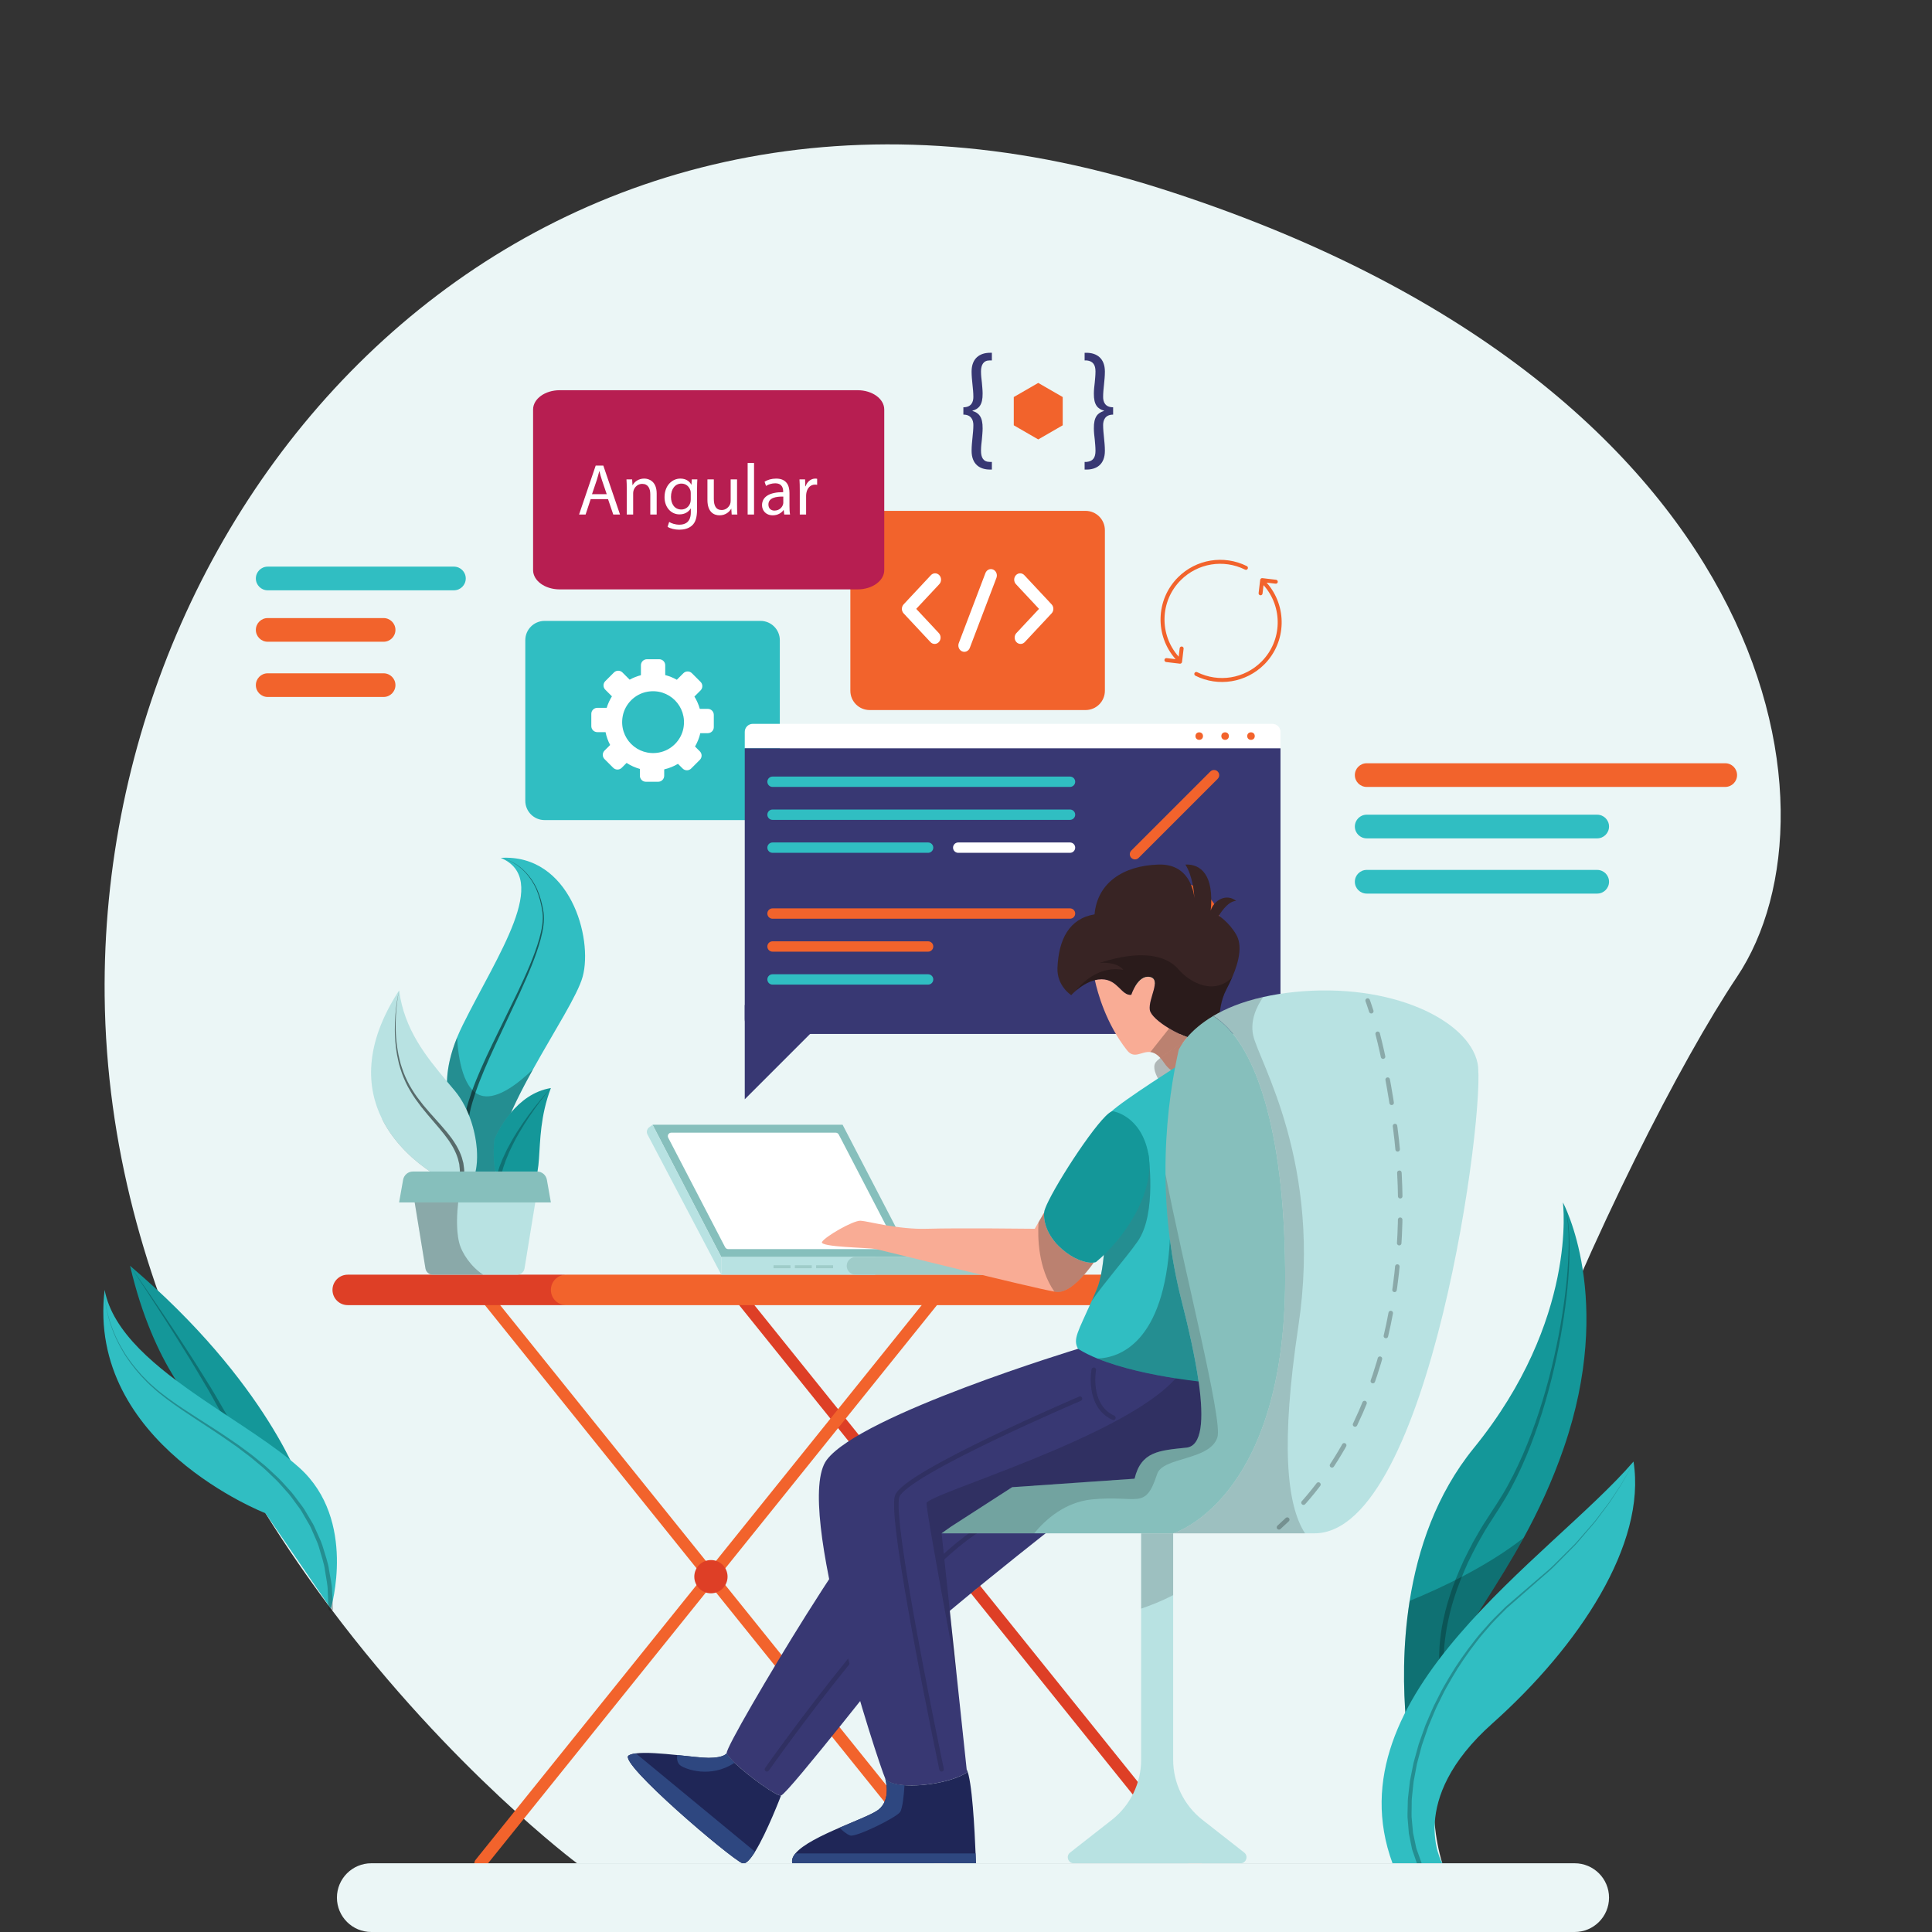 <?xml version="1.0" encoding="utf-8"?>
<!-- Generator: Adobe Illustrator 16.0.0, SVG Export Plug-In . SVG Version: 6.00 Build 0)  -->
<!DOCTYPE svg PUBLIC "-//W3C//DTD SVG 1.1//EN" "http://www.w3.org/Graphics/SVG/1.1/DTD/svg11.dtd">
<svg version="1.1" id="Layer_1" xmlns="http://www.w3.org/2000/svg" xmlns:xlink="http://www.w3.org/1999/xlink" x="0px" y="0px"
	 width="350px" height="350px" viewBox="0 0 350 350" enable-background="new 0 0 350 350" xml:space="preserve">
<rect x="0" y="0" width="350" height="350" fill="#333333" stroke="none"/>
<path fill="#EBF6F6" d="M314.686,176.948c-20.47,30.646-64.149,125.427-53.404,160.603l-156.705,0.035
	c0,0-22.644-16.859-44.642-46.17c-3.998-5.326-7.974-11.067-11.785-17.189c-4.048-6.487-7.909-13.407-11.418-20.728
	c-10.199-21.229-17.477-45.832-17.771-73.027C17.935,86.338,99.409-1.15,210.244,34.153
	C321.08,69.458,335.146,146.302,314.686,176.948z"/>
<g>
	<g>
		<path fill="#DE3F26" d="M216.639,338.66c-0.314,0-0.626-0.138-0.841-0.401L132.23,234.354c-0.373-0.464-0.299-1.141,0.164-1.515
			c0.463-0.371,1.141-0.299,1.513,0.165l83.569,103.904c0.373,0.463,0.3,1.142-0.164,1.514
			C217.113,338.582,216.875,338.66,216.639,338.66z"/>
	</g>
	<g>
		<path fill="#F2632C" d="M87.007,338.66c-0.237,0-0.476-0.078-0.674-0.238c-0.463-0.372-0.537-1.051-0.164-1.514l83.568-103.904
			c0.375-0.464,1.051-0.536,1.514-0.165c0.463,0.374,0.537,1.051,0.164,1.515L87.847,338.259
			C87.634,338.522,87.322,338.66,87.007,338.66z"/>
	</g>
	<g>
		<path fill="#F2632C" d="M170.577,338.66c-0.314,0-0.626-0.138-0.839-0.401L86.169,234.354c-0.373-0.464-0.299-1.141,0.164-1.515
			c0.464-0.371,1.141-0.299,1.514,0.165l83.568,103.904c0.374,0.463,0.3,1.142-0.164,1.514
			C171.052,338.582,170.814,338.66,170.577,338.66z"/>
	</g>
	<path fill="#DE3F26" d="M101.815,236.437H62.991c-1.523,0-2.758-1.234-2.758-2.758l0,0c0-1.523,1.235-2.759,2.758-2.759h38.825
		c1.523,0,2.758,1.235,2.758,2.759l0,0C104.574,235.202,103.339,236.437,101.815,236.437z"/>
	<path fill="#F2632C" d="M213.523,236.437H102.557c-1.523,0-2.758-1.234-2.758-2.758l0,0c0-1.523,1.234-2.759,2.758-2.759h110.967
		V236.437z"/>
	<g>
		<circle fill="#DE3F26" cx="128.792" cy="285.631" r="3.013"/>
	</g>
	<circle fill="#FFC947" cx="174.854" cy="285.631" r="3.013"/>
</g>
<g>
	<path fill="#30BEC2" d="M137.774,148.566H98.66c-1.932,0-3.497-1.566-3.497-3.498v-29.089c0-1.932,1.565-3.497,3.497-3.497h39.114
		c1.932,0,3.498,1.565,3.498,3.497v29.089C141.272,147,139.706,148.566,137.774,148.566z"/>
	<path fill="#FFFFFF" d="M128.224,128.416h-1.448c-0.222-0.791-0.55-1.541-0.977-2.227l1.117-1.117c0.425-0.426,0.425-1.117,0-1.542
		l-1.572-1.572c-0.426-0.426-1.116-0.426-1.542,0l-1.187,1.187c-0.656-0.369-1.36-0.659-2.102-0.847v-1.78
		c0-0.603-0.488-1.091-1.09-1.091H117.2c-0.603,0-1.091,0.488-1.091,1.091v1.8c-0.721,0.186-1.404,0.459-2.041,0.811l-1.303-1.303
		c-0.426-0.426-1.116-0.426-1.542,0l-1.572,1.572c-0.425,0.426-0.425,1.116,0,1.542l1.207,1.207
		c-0.404,0.643-0.72,1.342-0.949,2.083h-1.698c-0.602,0-1.09,0.488-1.09,1.09v2.223c0,0.603,0.488,1.09,1.09,1.09h1.488
		c0.167,0.821,0.449,1.604,0.835,2.329l-1.016,1.016c-0.426,0.425-0.426,1.116,0,1.542l1.572,1.572c0.426,0.426,1.116,0.426,1.542,0
		l0.882-0.882c0.736,0.479,1.546,0.85,2.406,1.089v1.233c0,0.603,0.489,1.091,1.091,1.091h2.223c0.603,0,1.091-0.488,1.091-1.091
		v-1.151c0.891-0.209,1.73-0.549,2.494-1.005l0.849,0.849c0.426,0.426,1.116,0.426,1.542,0l1.572-1.572
		c0.426-0.426,0.426-1.116,0-1.542l-0.872-0.872c0.433-0.744,0.758-1.555,0.958-2.417h1.354c0.602,0,1.09-0.488,1.09-1.09v-2.223
		C129.313,128.904,128.826,128.416,128.224,128.416z M119.406,136.322c-3.949,0.747-7.341-2.646-6.594-6.594
		c0.417-2.206,2.196-3.985,4.402-4.402c3.948-0.747,7.341,2.646,6.595,6.594C123.391,134.126,121.612,135.905,119.406,136.322z"/>
</g>
<g>
	<path fill="#F2632C" d="M196.663,128.632h-39.115c-1.932,0-3.498-1.565-3.498-3.497V96.046c0-1.931,1.566-3.497,3.498-3.497h39.115
		c1.93,0,3.497,1.566,3.497,3.497v29.089C200.16,127.067,198.593,128.632,196.663,128.632z"/>
	<g>
		<g>
			<g>
				<path fill="#FFFFFF" d="M169.32,116.655c-0.276,0-0.551-0.112-0.761-0.337l-4.86-5.202c-0.42-0.45-0.42-1.179,0-1.628
					l4.942-5.289c0.42-0.45,1.102-0.45,1.522,0s0.42,1.179,0,1.629l-4.181,4.474l4.099,4.387c0.42,0.45,0.42,1.18,0,1.629
					C169.87,116.543,169.595,116.655,169.32,116.655z"/>
			</g>
			<g>
				<path fill="#FFFFFF" d="M184.89,116.655c-0.275,0-0.552-0.112-0.762-0.337c-0.42-0.45-0.42-1.18,0-1.629l4.1-4.387l-4.182-4.474
					c-0.42-0.45-0.42-1.179,0-1.629c0.421-0.45,1.103-0.45,1.522,0l4.942,5.289c0.202,0.215,0.315,0.508,0.315,0.814
					s-0.113,0.599-0.315,0.814l-4.86,5.202C185.439,116.543,185.164,116.655,184.89,116.655z"/>
			</g>
		</g>
		<g>
			<path fill="#FFFFFF" d="M174.692,118.085c-0.135,0-0.272-0.028-0.405-0.086c-0.551-0.239-0.815-0.912-0.592-1.501l4.825-12.682
				c0.223-0.588,0.848-0.875,1.402-0.633c0.55,0.24,0.815,0.912,0.591,1.501l-4.824,12.682
				C175.52,117.813,175.118,118.085,174.692,118.085z"/>
		</g>
	</g>
</g>
<g>
	<g>
		<path fill="#FFFFFF" d="M231.971,135.566H134.92v-2.979c0-0.804,0.651-1.455,1.455-1.455h94.14c0.806,0,1.456,0.651,1.456,1.455
			V135.566z"/>
		<path fill="#383873" d="M229.262,187.308H137.63c-1.497,0-2.71-1.215-2.71-2.711v-49.03h97.051v49.03
			C231.971,186.093,230.758,187.308,229.262,187.308z"/>
		<g>
			<g>
				<circle fill="#F2632C" cx="226.63" cy="133.349" r="0.683"/>
				<circle fill="#F2632C" cx="221.94" cy="133.349" r="0.683"/>
				<circle fill="#F2632C" cx="217.251" cy="133.349" r="0.682"/>
			</g>
		</g>
		<path fill="#30BEC2" d="M193.844,142.559h-53.893c-0.518,0-0.938-0.42-0.938-0.938l0,0c0-0.518,0.42-0.938,0.938-0.938h53.893
			c0.518,0,0.937,0.42,0.937,0.938l0,0C194.78,142.139,194.361,142.559,193.844,142.559z"/>
		<path fill="#30BEC2" d="M193.844,148.528h-53.893c-0.518,0-0.938-0.42-0.938-0.938l0,0c0-0.518,0.42-0.938,0.938-0.938h53.893
			c0.518,0,0.937,0.42,0.937,0.938l0,0C194.78,148.107,194.361,148.528,193.844,148.528z"/>
		<path fill="#30BEC2" d="M168.134,154.497h-28.183c-0.518,0-0.938-0.42-0.938-0.938l0,0c0-0.518,0.42-0.938,0.938-0.938h28.183
			c0.518,0,0.938,0.42,0.938,0.938l0,0C169.071,154.077,168.651,154.497,168.134,154.497z"/>
		<path fill="#F2632C" d="M193.844,166.435h-53.893c-0.518,0-0.938-0.42-0.938-0.938l0,0c0-0.518,0.42-0.938,0.938-0.938h53.893
			c0.518,0,0.937,0.42,0.937,0.938l0,0C194.78,166.015,194.361,166.435,193.844,166.435z"/>
		<path fill="#F2632C" d="M168.134,172.404h-28.183c-0.518,0-0.938-0.42-0.938-0.938l0,0c0-0.518,0.42-0.938,0.938-0.938h28.183
			c0.518,0,0.938,0.42,0.938,0.938l0,0C169.071,171.984,168.651,172.404,168.134,172.404z"/>
		<path fill="#30BEC2" d="M168.134,178.372h-28.183c-0.518,0-0.938-0.419-0.938-0.938l0,0c0-0.518,0.42-0.938,0.938-0.938h28.183
			c0.518,0,0.938,0.42,0.938,0.938l0,0C169.071,177.953,168.651,178.372,168.134,178.372z"/>
		<path fill="#FFFFFF" d="M193.844,154.497h-20.253c-0.518,0-0.938-0.42-0.938-0.938l0,0c0-0.518,0.42-0.938,0.938-0.938h20.253
			c0.518,0,0.937,0.42,0.937,0.938l0,0C194.78,154.077,194.361,154.497,193.844,154.497z"/>
		<path fill="#F2632C" d="M220.594,141.093l-14.319,14.32c-0.367,0.366-0.961,0.366-1.327,0l0,0c-0.367-0.366-0.367-0.96,0-1.327
			l14.32-14.32c0.367-0.367,0.961-0.367,1.326,0l0,0C220.96,140.132,220.96,140.726,220.594,141.093z"/>
		<circle fill="#F2632C" cx="212.771" cy="168.183" r="8.444"/>
		<circle fill="#30BEC2" cx="206.886" cy="174.068" r="4.78"/>
	</g>
	<polyline fill="#383873" points="134.92,182.071 134.92,199.145 150.611,183.452 	"/>
</g>
<g>
	<polygon fill="#86BFBC" points="118.217,203.76 152.646,203.76 165.095,227.722 130.667,227.722 	"/>
	<path fill="#FFFFFF" d="M131.364,225.949l-10.309-19.84c-0.216-0.417,0.086-0.914,0.555-0.914h29.784
		c0.233,0,0.447,0.13,0.555,0.337l10.309,19.841c0.216,0.416-0.085,0.913-0.554,0.913h-29.785
		C131.685,226.286,131.472,226.156,131.364,225.949z"/>
	<rect x="130.667" y="227.722" fill="#B8E2E2" width="27.884" height="3.198"/>
	<path fill="#9FCCC9" d="M182.508,227.722h-27.516c-0.883,0-1.599,0.716-1.599,1.599l0,0c0,0.884,0.716,1.6,1.599,1.6h27.516
		c0.884,0,1.6-0.716,1.6-1.6l0,0C184.107,228.438,183.392,227.722,182.508,227.722z"/>
	<path fill="#B8E2E2" d="M130.667,227.722l-12.45-23.962l-0.624,0.469c-0.403,0.302-0.527,0.852-0.292,1.298l13.365,25.394V227.722z
		"/>
	<rect x="140.132" y="229.215" fill="#9FCCC9" width="3.07" height="0.532"/>
	<rect x="143.991" y="229.215" fill="#9FCCC9" width="3.069" height="0.532"/>
	<rect x="147.85" y="229.215" fill="#9FCCC9" width="3.07" height="0.532"/>
</g>
<g>
	<path fill="#383873" d="M193.436,274.621c0,0-28.558,22.234-33.086,27.883c-1.708,2.14-4.687,5.886-7.773,9.726
		c-5.067,6.309-10.442,12.883-11.081,13.04c-1.019,0.259-9.589-6.265-9.847-7.672c-0.158-0.876,7.644-14.268,14.397-25.034
		c4.113-6.545,7.831-12.129,9.137-13.334c3.452-3.201,24.697-14.455,24.697-14.455L193.436,274.621z"/>
	<path opacity="0.15" fill="none" stroke="#010101" stroke-width="0.819" stroke-linecap="round" stroke-miterlimit="10" d="
		M138.939,320.525c0,0,26.679-37.974,40.072-44.369"/>
	<path fill="#382424" d="M223.198,177.113c-0.301,0.688-0.646,1.406-1.032,2.14c-2.09,3.99-0.547,7.987-2.929,9.007
		c-0.144,0.058-0.302,0.114-0.481,0.15c-3.07,0.682-10.147-3.409-10.457-5.455c-0.309-2.045,2.182-5.547,0-5.971
		c-2.181-0.424-3.359,3.244-3.359,3.244c-1.793,0.188-2.432-2.82-5.374-2.82c-0.418,0-0.825,0.058-1.221,0.157
		c-1.386,0.345-2.599,1.199-3.374,1.859c-0.574,0.48-0.904,0.86-0.904,0.86s-2.619-1.657-2.497-4.923
		c0.209-5.175,2.117-8.95,6.719-9.717c0.509-5.756,5.246-8.828,11.576-9.022c5.547-0.172,6.379,4.816,6.51,6.058
		c-0.05-0.926-0.309-3.969-1.629-6.058c2.776-0.122,5.224,1.859,4.585,8.318c0.639-1.923,2.879-3.136,4.602-1.73
		c-1.595,0-3.131,2.684-3.131,2.684s1.874,1.199,3.151,3.417C225.014,171.143,224.613,173.848,223.198,177.113z"/>
	<path fill="#F9AC95" d="M219.237,188.26l-0.072,0.947l-0.243,3.359c0,0-5.11,4.37-8.01,0c-0.022-0.029-0.036-0.058-0.065-0.087
		c-0.897-1.334-1.707-1.802-2.447-1.888c-1.6-0.193-2.893,1.371-4.227-0.322c-3.819-4.845-5.34-10.457-5.828-12.704
		c0.396-0.1,0.803-0.157,1.221-0.157c2.942,0,3.581,3.008,5.374,2.82c0,0,1.179-3.668,3.359-3.244c2.182,0.424-0.309,3.926,0,5.971
		c0.137,0.912,1.623,2.232,3.502,3.353c2.19,1.313,4.917,2.354,6.646,2.153c0.108-0.015,0.209-0.029,0.309-0.051
		C218.936,188.374,219.094,188.317,219.237,188.26z"/>
	<path opacity="0.25" fill="#010101" d="M220.033,194.511c-2.303,1.572-6.523,1.83-6.523,1.83l-3.452-0.51
		c0,0-1.442-2.096-0.768-3.265c0.129-0.23,0.452-0.546,0.911-0.919c0.927-0.761,2.418-1.737,3.961-2.541
		c1.594-0.825,3.237-1.479,4.423-1.551C221.484,187.392,222.337,192.932,220.033,194.511z"/>
	<path fill="#30BEC2" d="M219.352,250.492c-5.138,0.99-16.012-2.039-21.214-4.378c-1.537-0.689-2.585-1.32-2.837-1.766
		c-0.996-1.759,0.007-3.108,2.483-8.691c0.281-0.632,0.574-1.313,0.891-2.053c1.679-3.954,1.688-12.388,1.679-19.658
		c-0.021-6.223-0.05-11.591,0.94-12.546c2.146-2.066,12.854-8.834,12.854-8.834l2.131,11.109c0,0,1.206,5.642,2.477,13.006
		C221.096,230.238,223.666,249.659,219.352,250.492z"/>
	<path fill="#383873" d="M222.934,255.437c0,0.51-5.118,12.445-9.41,14.153c-4.292,1.709-30.158-0.172-30.158-0.172l-12.789,8.361
		l2.677,25.191l1.866,17.555l0.057,0.568c-3.912,2.554-13.765,3.243-14.828,1.04c-0.007-0.007-0.007-0.015-0.007-0.015
		c-1.026-2.218-16.715-49.457-10.572-57.646c6.137-8.182,45.531-20.124,45.531-20.124c1.028,0.653,2.218,1.241,3.519,1.766
		c4.377,1.794,9.939,2.921,14.174,3.581c1.629,0.252,3.057,0.438,4.147,0.566c1.379,0.166,2.211,0.23,2.211,0.23
		S222.934,254.921,222.934,255.437z"/>
	<path fill="#1F2657" d="M176.799,337.551h-33.258c-0.165-0.589,0.057-1.185,0.56-1.788c1.349-1.621,4.729-3.251,7.988-4.658
		c3.093-1.334,6.065-2.482,7.063-3.271c2.347-1.859,1.263-5.477,1.198-5.699c0.359,0.739,1.715,1.155,3.51,1.277
		c3.524,0.251,8.727-0.624,11.318-2.317l-0.057-0.568c0.991,1.896,1.457,11.262,1.615,15.237
		C176.777,336.861,176.799,337.551,176.799,337.551z"/>
	<path fill="#2E4780" d="M163.859,323.411c-0.101,1.586-0.33,4.155-0.79,4.845c-0.682,1.026-8.017,4.607-9.036,4.264
		c-0.66-0.216-1.464-0.934-1.945-1.415c3.093-1.334,6.065-2.482,7.063-3.271c2.347-1.859,1.263-5.477,1.198-5.699
		C160.708,322.873,162.064,323.289,163.859,323.411z"/>
	<path fill="#2E4780" d="M176.799,337.551h-33.258c-0.165-0.589,0.057-1.185,0.56-1.788h32.634
		C176.777,336.861,176.799,337.551,176.799,337.551z"/>
	<path fill="#1F2657" d="M141.495,325.27c0,0-2.526,6.66-4.715,10.186c-0.869,1.406-1.694,2.317-2.275,2.096
		c-2.045-0.769-22.601-18.244-20.634-19.522c0.288-0.187,0.747-0.315,1.321-0.388c1.787-0.229,4.751,0.021,7.493,0.302
		c2.354,0.244,4.542,0.509,5.684,0.509c2.899,0,3.28-0.854,3.28-0.854c0.065,0.338,0.61,0.977,1.421,1.751
		C135.61,321.761,140.72,325.464,141.495,325.27z"/>
	<path fill="#2E4780" d="M133.069,319.349c-4.357,2.886-8.899,1.148-9.797,0.488c-0.661-0.481-0.661-1.378-0.588-1.895
		c2.354,0.244,4.542,0.509,5.684,0.509c2.899,0,3.28-0.854,3.28-0.854C131.713,317.936,132.258,318.574,133.069,319.349z"/>
	<path fill="#2E4780" d="M136.78,335.455c-0.869,1.406-1.694,2.317-2.275,2.096c-2.045-0.769-22.601-18.244-20.634-19.522
		c0.288-0.187,0.747-0.315,1.321-0.388L136.78,335.455z"/>
	<path fill="#F9AC95" d="M198.151,228.724c-1.608,2.239-4.486,5.656-6.854,5.311c-0.086-0.014-0.18-0.027-0.295-0.049
		c-4.521-0.797-31.112-7.465-32.368-7.716c-1.277-0.251-10.228-0.338-9.718-1.277c0.509-0.94,5.627-3.919,6.991-3.847
		c1.363,0.071,6.739,1.628,12.107,1.456c5.375-0.165,19.443,0,19.443,0l0.682-1.177l1.006-1.737
		C188.863,224.898,195.144,229.147,198.151,228.724z"/>
	<path opacity="0.15" fill="none" stroke="#010101" stroke-width="0.819" stroke-linecap="round" stroke-miterlimit="10" d="
		M198.151,248.145c0,0-1.225,6.523,3.548,8.697"/>
	<path opacity="0.15" fill="none" stroke="#010101" stroke-width="0.819" stroke-linecap="round" stroke-miterlimit="10" d="
		M195.646,253.389c0,0-31.589,13.473-33.105,17.651c-1.516,4.178,8.036,49.485,8.036,49.485"/>
	<path opacity="0.15" fill="#010101" d="M222.934,255.437c0,0.51-5.118,12.445-9.41,14.153c-4.292,1.709-30.158-0.172-30.158-0.172
		l-12.789,8.361l2.677,25.191c0,0-5.404-28.772-5.404-30.653c0-1.607,35.727-11.878,45.144-22.622
		c3.688,0.581,6.358,0.797,6.358,0.797S222.934,254.921,222.934,255.437z"/>
	<path opacity="0.25" fill="#010101" d="M206.089,224.906c-2.218,3.143-5.792,7.133-8.305,10.751
		c0.281-0.632,0.574-1.313,0.891-2.053c1.679-3.954,1.688-12.388,1.679-19.658l7.659-5.067
		C208.013,208.879,209.67,219.832,206.089,224.906z"/>
	<path fill="#149799" d="M199.55,227.755c-0.33,0.302-0.668,0.604-1.005,0.883c-0.122,0.043-0.25,0.072-0.394,0.086
		c-3.008,0.424-9.288-3.825-9.007-9.036c0.021-0.387,0.33-1.162,0.832-2.174c2.569-5.182,10.298-16.716,11.72-16.185
		c0,0,4.967,0.768,6.316,7.55C209.274,215.245,204.717,222.969,199.55,227.755z"/>
	<path opacity="0.25" fill="#010101" d="M217.141,250.262c-1.091-0.128-2.519-0.314-4.147-0.566
		c-4.234-0.66-9.797-1.787-14.174-3.581c3.86-0.137,12.122-2.677,13.118-21.589c0.452,3.538,1.134,7.206,2.081,10.959
		C215.289,240.473,216.488,245.733,217.141,250.262z"/>
	<path opacity="0.25" fill="#010101" d="M215.103,187.879c-0.394,0.459-0.702,0.876-0.94,1.228c-1.543,0.804-3.034,1.78-3.961,2.541
		c-0.646-0.711-1.241-0.99-1.802-1.056l3.401-4.284C212.835,186.933,213.991,187.484,215.103,187.879z"/>
	<path opacity="0.25" fill="#010101" d="M198.151,228.724c-1.608,2.239-4.486,5.656-6.854,5.311
		c-0.086-0.014-0.18-0.027-0.295-0.049c-2.929-4.235-3.036-9.783-2.863-12.561l1.006-1.737
		C188.863,224.898,195.144,229.147,198.151,228.724z"/>
	<path opacity="0.25" fill="#010101" d="M223.198,177.113c-0.301,0.688-0.646,1.406-1.032,2.14c-1.027,1.959-1.17,3.911-1.343,5.525
		c-0.345-0.266-0.695-0.509-1.048-0.718c-2.219,1.321-3.71,2.692-4.673,3.818l-0.007,0.008c-3.129-1.12-6.581-3.517-6.797-4.932
		c-0.309-2.045,2.182-5.547,0-5.971c-2.181-0.424-3.359,3.244-3.359,3.244c-1.793,0.188-2.432-2.82-5.374-2.82
		c-0.418,0-0.825,0.058-1.221,0.157c-1.386,0.345-2.599,1.199-3.374,1.859c0,0,3.317-4.658,8.521-3.718c0,0-0.761-1.45-4.263-1.277
		c7.333-2.39,12.021-1.45,14.281,1.191C215.354,177.781,219.683,180.451,223.198,177.113z"/>
</g>
<g>
	<path fill="#B8E2E2" d="M238.112,277.779h-25.585c0,0,20.296-5.971,20.296-46.221c0-0.517,0-1.026-0.007-1.536
		c-0.208-26.898-5.958-41.733-13.041-45.962c2.218-1.313,5.168-2.569,9.064-3.438c1.701-0.388,3.574-0.695,5.648-0.911
		c17.519-1.787,31.515,5.081,33.18,12.854C269.325,200.339,259.084,277.779,238.112,277.779z"/>
	<path fill="#86BFBC" d="M232.823,231.559c0,40.25-20.296,46.221-20.296,46.221h-41.951l1.744-1.241l11.045-7.12l22.171-1.536
		c1.191-4.944,4.436-5.109,9.38-5.627c2.879-0.294,3.158-5.152,2.283-11.576c-0.639-4.622-1.874-10.056-3.181-15.194
		c-0.947-3.753-1.629-7.421-2.081-10.959c-0.537-4.142-0.773-8.096-0.796-11.821c-0.065-8.482,0.97-15.731,2.061-20.972
		c0.099-0.508,0.207-0.996,0.314-1.463c0-0.015,0.007-0.036,0.007-0.051c0.102-0.223,0.54-1.127,1.572-2.332l0.007-0.008
		c0.963-1.126,2.454-2.497,4.673-3.818c0.353,0.209,0.703,0.452,1.048,0.718c6.596,5.024,11.792,19.688,11.993,45.244
		C232.823,230.532,232.823,231.042,232.823,231.559z"/>
	<path fill="#B8E2E2" d="M224.728,337.551h-30.2c-1.035,0-1.487-1.308-0.668-1.945l7.558-5.915
		c3.352-2.626,5.311-6.652,5.311-10.908v-41.003h5.8v41.003c0,4.256,1.959,8.282,5.317,10.908l7.55,5.915
		C226.213,336.243,225.761,337.551,224.728,337.551z"/>
	<g opacity="0.25">
		<g>
			<path fill="none" stroke="#010101" stroke-width="0.819" stroke-linecap="round" stroke-miterlimit="10" d="M247.762,181.257
				c0,0,0.252,0.644,0.658,1.935"/>
			
				<path fill="none" stroke="#010101" stroke-width="0.819" stroke-linecap="round" stroke-miterlimit="10" stroke-dasharray="4.253,4.253" d="
				M249.579,187.281c0.991,3.857,2.215,9.573,3.199,17.161c2.726,21.031-0.006,50.491-18.077,69.344"/>
			<path fill="none" stroke="#010101" stroke-width="0.819" stroke-linecap="round" stroke-miterlimit="10" d="M233.196,275.296
				c-0.488,0.473-0.988,0.938-1.498,1.395"/>
		</g>
	</g>
	<path opacity="0.15" fill="#010101" d="M212.527,277.779v11.196c-2.011,1.048-4.049,1.852-5.8,2.44v-13.637H212.527z"/>
	<path opacity="0.15" fill="#010101" d="M220.544,260.382c-1.365,4.263-9.884,3.5-10.916,6.653
		c-2.194,6.691-3.41,3.746-11.844,4.601c-4.822,0.488-8.325,3.581-10.435,6.144h-16.773l1.744-1.241l11.045-7.12l22.171-1.536
		c1.191-4.944,4.436-5.109,9.38-5.627c2.879-0.294,3.158-5.152,2.283-11.576c-0.639-4.622-1.874-10.056-3.181-15.194
		c-0.947-3.753-1.629-7.421-2.081-10.959c-0.537-4.142-0.773-8.096-0.796-11.821C214.421,229.801,221.556,257.224,220.544,260.382z"
		/>
	<path opacity="0.15" fill="#010101" d="M232.823,231.559c0-0.517,0-1.026-0.007-1.536c-0.208-26.898-5.958-41.733-13.041-45.962
		c2.218-1.313,5.168-2.569,9.064-3.438c-1.17,1.687-2.391,4.22-1.815,6.926c1.026,4.787,12.624,23.204,8.188,52.709
		c-3.201,21.287-2.139,32.361,1.206,37.521h-23.892C212.527,277.779,232.823,271.809,232.823,231.559z"/>
</g>
<path opacity="0.25" fill="#010101" d="M86.433,209.633c-0.015,0.934-0.101,1.816-0.273,2.598h-8.232
	c-2.419-1.607-6.366-4.786-8.735-9.559c2.204,2.396,5.964,5.317,9.797,6.207C82.334,209.654,84.825,209.324,86.433,209.633z"/>
<g>
	<path fill="#30BEC2" d="M105.552,176.948c-0.919,3.337-5.131,9.812-8.979,16.745c-4.206,7.563-7.966,15.667-6.495,20.813
		c0.366,1.292,0.531,2.239,0.531,2.921c0.015,2.239-1.687,1.543-3.402,0.273c-1.751-1.299-3.524-3.194-3.524-3.194l0.129-9.976
		c0,0-5.655-5.196-1.012-16.565c0.294-0.718,0.632-1.464,1.012-2.238c6.395-12.919,15.983-26.477,6.905-30.316
		C103.255,154.642,107.476,169.965,105.552,176.948z"/>
	<g opacity="0.53">
		<path fill="#010101" d="M90.717,155.411c0,0,0.222,0.035,0.626,0.154c0.402,0.124,0.983,0.342,1.671,0.723
			c1.383,0.73,3.144,2.31,4.279,4.785c0.542,1.24,0.942,2.659,1.174,4.193c0.217,1.546-0.09,3.212-0.509,4.833
			c-0.887,3.267-2.334,6.574-3.821,9.841c-3.004,6.521-6.277,12.929-8,17.999c-0.419,1.266-0.785,2.435-0.998,3.488
			c-0.232,1.049-0.347,1.976-0.357,2.729c-0.019,0.755,0.064,1.334,0.152,1.711c0.102,0.374,0.156,0.573,0.156,0.573l0.018,0.067
			c0.059,0.217-0.069,0.441-0.287,0.5c-0.217,0.06-0.441-0.068-0.5-0.286l-0.001-0.004c0,0-0.061-0.234-0.175-0.674
			c-0.096-0.438-0.178-1.094-0.146-1.908c0.023-0.816,0.159-1.789,0.415-2.87c0.237-1.089,0.626-2.274,1.071-3.556
			c1.823-5.116,5.19-11.476,8.281-17.942c1.53-3.238,3.018-6.514,3.941-9.736c0.438-1.613,0.762-3.212,0.571-4.74
			c-0.208-1.521-0.583-2.931-1.103-4.166c-1.087-2.464-2.811-4.059-4.179-4.807c-0.68-0.389-1.257-0.616-1.657-0.745
			C90.939,155.449,90.717,155.411,90.717,155.411z"/>
	</g>
	<path fill="#149799" d="M99.796,197.109c-3.833,10.105,0,17.771-5.756,18.861c-2.634,0.502-3.797-1.45-4.278-3.718
		c-0.574-2.685-0.193-5.807-0.193-5.807s0.976-2.498,3.028-4.923C94.27,199.55,96.646,197.626,99.796,197.109z"/>
	<path fill="#B8E2E2" d="M86.433,209.633c-0.022,2.354-0.553,4.35-1.644,5.397c-0.108,0.107-0.216,0.201-0.316,0.28
		c-2.72,2.203-4.457-1.83-4.457-1.83s-7.234-3.567-10.823-10.809c-2.749-5.563-3.359-13.3,3.108-23.247
		c0.947,7.084,4.83,11.906,8.677,16.485c0,0.008,0,0.008,0,0.008c0.481,0.573,0.955,1.134,1.429,1.7
		C85.069,200.813,86.468,205.722,86.433,209.633z"/>
	<g opacity="0.53">
		<path fill="#010101" d="M72.298,179.426c0,0-0.134,0.568-0.282,1.578c-0.147,1.009-0.309,2.46-0.335,4.207
			c-0.014,0.872,0,1.819,0.086,2.814c0.069,0.997,0.221,2.04,0.43,3.107c0.104,0.533,0.259,1.064,0.388,1.608
			c0.181,0.528,0.333,1.073,0.544,1.602c0.42,1.048,0.921,2.11,1.546,3.078c0.589,0.984,1.307,1.904,2.015,2.794
			c0.73,0.878,1.476,1.721,2.209,2.532c0.733,0.81,1.438,1.605,2.083,2.387c0.321,0.392,0.614,0.791,0.905,1.171
			c0.262,0.403,0.539,0.777,0.761,1.168c0.454,0.775,0.796,1.536,1.023,2.238c0.097,0.357,0.197,0.69,0.271,1.002
			c0.042,0.318,0.082,0.611,0.117,0.876c0.09,0.528,0.018,0.949,0.036,1.234c-0.003,0.286-0.005,0.438-0.005,0.438
			c-0.003,0.226-0.188,0.406-0.414,0.403c-0.226-0.003-0.406-0.188-0.403-0.414c0-0.001,0-0.003,0-0.005l0.001-0.059
			c0,0,0.004-0.139,0.012-0.4c-0.012-0.259,0.067-0.646-0.007-1.129c-0.026-0.242-0.056-0.511-0.088-0.803
			c-0.071-0.285-0.147-0.594-0.229-0.924c-0.196-0.653-0.498-1.369-0.912-2.114c-0.202-0.374-0.461-0.74-0.703-1.134
			c-0.275-0.374-0.55-0.768-0.856-1.158c-0.615-0.78-1.294-1.582-2.011-2.409c-0.715-0.826-1.45-1.693-2.168-2.597
			c-0.7-0.922-1.403-1.861-1.99-2.894c-0.618-1.008-1.092-2.075-1.504-3.167c-0.203-0.542-0.345-1.1-0.517-1.64
			c-0.12-0.554-0.264-1.096-0.358-1.638c-0.188-1.083-0.318-2.139-0.365-3.144c-0.065-1.003-0.058-1.955-0.025-2.831
			c0.065-1.752,0.259-3.202,0.429-4.209C72.152,179.991,72.298,179.426,72.298,179.426z"/>
	</g>
	<g opacity="0.25">
		<path fill="#010101" d="M99.799,197.109c0,0-0.831,0.949-1.974,2.453c-1.14,1.506-2.582,3.574-3.834,5.75
			c-0.628,1.087-1.196,2.204-1.688,3.268c-0.226,0.54-0.444,1.062-0.65,1.556c-0.177,0.504-0.345,0.98-0.5,1.421
			c-0.121,0.447-0.232,0.858-0.33,1.223c-0.113,0.36-0.139,0.688-0.194,0.951c-0.093,0.529-0.146,0.831-0.146,0.831l-0.007,0.042
			c-0.039,0.223-0.251,0.371-0.474,0.332s-0.372-0.251-0.333-0.474c0.001-0.005,0.002-0.011,0.003-0.016
			c0,0,0.068-0.316,0.188-0.869c0.068-0.274,0.112-0.618,0.244-0.987c0.117-0.373,0.25-0.794,0.394-1.253
			c0.177-0.445,0.369-0.928,0.572-1.438c0.22-0.501,0.476-1.019,0.728-1.56c0.543-1.061,1.165-2.167,1.842-3.237
			c1.352-2.143,2.883-4.156,4.084-5.618C98.93,198.024,99.799,197.109,99.799,197.109z"/>
	</g>
	<path fill="#B8E2E2" d="M97.471,214.758l-2.455,15.071c-0.122,0.632-0.674,1.091-1.321,1.091H78.401
		c-0.646,0-1.199-0.459-1.321-1.091l-1.995-12.237l-0.459-2.834c-0.151-0.825,0.481-1.587,1.321-1.587H96.15
		C96.99,213.171,97.622,213.933,97.471,214.758z"/>
	<path fill="#86BFBC" d="M99.796,217.829H72.301l0.725-4.104c0.158-0.862,0.904-1.494,1.78-1.494h22.493
		c0.869,0,1.622,0.632,1.773,1.494L99.796,217.829z"/>
	<path opacity="0.25" fill="#010101" d="M89.569,206.446c0,0-0.38,3.107,0.187,5.784H86.16c0.172-0.781,0.258-1.664,0.273-2.598
		c0.036-3.911-1.364-8.82-4.026-12.015c-0.474-0.566-0.948-1.127-1.429-1.7c0,0,0,0,0-0.008c0.058-2.203,0.56-4.845,1.823-7.945
		c0.208,3.625,1.098,9.927,4.715,10.594c2.749,0.503,6.33-2.225,9.058-4.865c-1.442,2.59-2.828,5.245-3.977,7.83
		C90.545,203.948,89.569,206.446,89.569,206.446z"/>
	<path opacity="0.25" fill="#010101" d="M87.53,230.92h-9.129c-0.646,0-1.199-0.459-1.321-1.091l-1.959-12h7.888
		c-0.194,1.68-0.431,4.816,0.165,7.249C83.641,227.009,85.334,229.492,87.53,230.92z"/>
</g>
<path fill="#B71E51" d="M155.365,106.774h-53.966c-2.664,0-4.825-1.565-4.825-3.497V74.188c0-1.932,2.161-3.497,4.825-3.497h53.966
	c2.665,0,4.825,1.565,4.825,3.497v29.089C160.19,105.208,158.029,106.774,155.365,106.774z"/>
<g>
	<g>
		<g>
			<path fill="#383873" d="M174.523,73.782c1.464,0,1.81-0.985,1.81-1.863c0-0.771-0.08-1.517-0.159-2.262
				c-0.08-0.799-0.161-1.517-0.161-2.342c0-2.395,1.465-3.406,3.354-3.406h0.32v1.384h-0.398c-1.119,0-1.571,0.798-1.571,1.996
				c0,0.719,0.081,1.384,0.16,2.022c0.053,0.692,0.133,1.331,0.133,1.969c0.026,2.076-0.691,2.794-1.836,3.114v0.053
				c1.145,0.346,1.862,1.064,1.836,3.167c0,0.666-0.08,1.33-0.133,1.996c-0.079,0.666-0.16,1.331-0.16,2.049
				c0,1.197,0.399,2.022,1.597,2.022h0.373v1.384h-0.346c-1.757,0-3.328-0.878-3.328-3.406c0-0.799,0.081-1.597,0.161-2.369
				c0.079-0.771,0.159-1.543,0.159-2.289c0-0.851-0.346-1.889-1.81-1.889V73.782z"/>
			<path fill="#383873" d="M201.651,75.113c-1.462,0-1.809,1.038-1.809,1.889c0,0.746,0.079,1.517,0.159,2.289
				c0.079,0.771,0.16,1.57,0.16,2.369c0,2.528-1.571,3.406-3.326,3.406h-0.347v-1.384h0.372c1.199-0.133,1.598-0.825,1.598-2.022
				c0-0.719-0.08-1.384-0.134-2.049c-0.08-0.666-0.159-1.33-0.159-1.996c-0.027-2.103,0.69-2.821,1.836-3.167v-0.053
				c-1.146-0.319-1.863-1.038-1.836-3.114c0-0.639,0.079-1.277,0.159-1.969c0.054-0.639,0.134-1.304,0.134-2.022
				c0-1.197-0.453-1.863-1.57-1.996h-0.399V63.91h0.319c1.889,0,3.354,1.011,3.354,3.406c0,0.825-0.081,1.543-0.16,2.342
				c-0.08,0.745-0.159,1.49-0.159,2.262c0,0.878,0.347,1.863,1.809,1.863V75.113z"/>
		</g>
	</g>
	<polygon fill="#F2632C" points="192.521,77.047 192.521,71.928 188.087,69.369 183.655,71.928 183.655,77.047 188.087,79.606 	"/>
</g>
<g>
	<path fill="#F2632C" d="M225.874,102.553c-4.167-2.075-9.179-1.256-12.472,2.038c-4.066,4.065-4.201,10.581-0.43,14.824
		l-1.624-0.193c-0.197-0.023-0.377,0.117-0.399,0.314c-0.023,0.197,0.117,0.375,0.313,0.399l2.476,0.294
		c0.099,0.012,0.193-0.018,0.265-0.075c0.072-0.056,0.122-0.141,0.134-0.239l0.284-2.395c0.024-0.197-0.116-0.375-0.313-0.398
		c-0.196-0.024-0.375,0.117-0.398,0.313l-0.182,1.525c-3.54-3.961-3.42-10.06,0.382-13.863c3.076-3.075,7.755-3.84,11.645-1.903
		c0.178,0.089,0.394,0.016,0.481-0.161C226.124,102.856,226.052,102.641,225.874,102.553z"/>
	<path fill="#F2632C" d="M216.557,122.412c4.167,2.075,9.179,1.256,12.472-2.038c4.066-4.065,4.201-10.581,0.43-14.825l1.626,0.193
		c0.196,0.024,0.375-0.117,0.397-0.313c0.023-0.197-0.117-0.375-0.313-0.399l-2.476-0.294c-0.099-0.012-0.191,0.018-0.265,0.074
		c-0.072,0.057-0.122,0.141-0.134,0.24l-0.284,2.395c-0.024,0.197,0.116,0.375,0.313,0.398c0.196,0.023,0.375-0.117,0.398-0.313
		l0.182-1.525c3.54,3.961,3.42,10.06-0.382,13.863c-3.074,3.075-7.755,3.84-11.645,1.903c-0.178-0.089-0.392-0.016-0.481,0.161
		C216.307,122.109,216.381,122.324,216.557,122.412z"/>
</g>
<g>
	<path fill="#F2632C" d="M312.541,142.559h-64.954c-1.184,0-2.143-0.96-2.143-2.144l0,0c0-1.184,0.959-2.144,2.143-2.144h64.954
		c1.184,0,2.145,0.96,2.145,2.144l0,0C314.686,141.599,313.725,142.559,312.541,142.559z"/>
	<path fill="#30BEC2" d="M289.347,151.877h-41.76c-1.184,0-2.143-0.96-2.143-2.144l0,0c0-1.185,0.959-2.144,2.143-2.144h41.76
		c1.185,0,2.145,0.959,2.145,2.144l0,0C291.491,150.917,290.531,151.877,289.347,151.877z"/>
	<path fill="#30BEC2" d="M289.347,161.882h-41.76c-1.184,0-2.143-0.959-2.143-2.144l0,0c0-1.184,0.959-2.144,2.143-2.144h41.76
		c1.185,0,2.145,0.96,2.145,2.144l0,0C291.491,160.922,290.531,161.882,289.347,161.882z"/>
</g>
<g>
	<path fill="#30BEC2" d="M82.233,106.939h-33.74c-1.184,0-2.143-0.96-2.143-2.144l0,0c0-1.184,0.959-2.144,2.143-2.144h33.74
		c1.184,0,2.144,0.959,2.144,2.144l0,0C84.376,105.979,83.417,106.939,82.233,106.939z"/>
	<path fill="#F2632C" d="M69.495,116.258H48.493c-1.184,0-2.143-0.96-2.143-2.144l0,0c0-1.184,0.959-2.144,2.143-2.144h21.001
		c1.184,0,2.144,0.96,2.144,2.144l0,0C71.638,115.298,70.679,116.258,69.495,116.258z"/>
	<path fill="#F2632C" d="M69.495,126.263H48.493c-1.184,0-2.143-0.96-2.143-2.144l0,0c0-1.184,0.959-2.144,2.143-2.144h21.001
		c1.184,0,2.144,0.96,2.144,2.144l0,0C71.638,125.303,70.679,126.263,69.495,126.263z"/>
</g>
<g>
	<path fill="#149799" d="M283.278,262.342c-2.103,6.101-4.615,11.426-7.242,16.234c-9.079,16.586-19.622,27.137-20.017,42.603
		c0,0-3.272-14.569-0.646-31.169c1.472-9.324,4.801-19.286,11.612-27.668c18.954-23.312,16.148-44.513,16.148-44.513
		S292.637,235.219,283.278,262.342z"/>
	<g opacity="0.25">
		<path fill="#010101" d="M260.896,303.039c0,0-0.014-0.09-0.039-0.262c-0.027-0.182-0.056-0.442-0.082-0.776
			c-0.052-0.672-0.096-1.656-0.035-2.9c0.034-1.247,0.216-2.749,0.491-4.457c0.341-1.694,0.752-3.606,1.437-5.618
			c0.63-2.03,1.516-4.156,2.517-6.37c0.548-1.083,1.092-2.207,1.701-3.326c0.648-1.097,1.25-2.254,1.974-3.362
			c1.418-2.245,2.983-4.452,4.286-6.86c1.325-2.404,2.501-4.943,3.547-7.536c2.09-5.188,3.679-10.579,4.838-15.701
			c1.162-5.123,1.909-9.981,2.309-14.166c0.395-4.185,0.445-7.704,0.186-10.145c-0.132-1.218-0.303-2.172-0.519-2.793
			c-0.082-0.32-0.201-0.544-0.267-0.7c-0.068-0.156-0.104-0.236-0.104-0.236s0.037,0.08,0.108,0.233
			c0.068,0.156,0.191,0.379,0.279,0.697c0.229,0.619,0.418,1.572,0.573,2.791c0.306,2.442,0.32,5.971,0.004,10.175
			c-0.337,4.203-1.033,9.083-2.134,14.24c-1.101,5.156-2.628,10.59-4.668,15.845c-1.022,2.626-2.177,5.204-3.488,7.657
			c-1.3,2.473-2.855,4.733-4.248,6.936c-0.712,1.098-1.302,2.242-1.94,3.327c-0.598,1.106-1.13,2.217-1.668,3.286
			c-0.979,2.185-1.846,4.279-2.457,6.274c-0.667,1.979-1.063,3.853-1.392,5.51c-0.278,1.666-0.472,3.129-0.515,4.339
			c-0.069,1.208-0.035,2.157,0.01,2.797c0.022,0.322,0.046,0.563,0.068,0.718c0.022,0.164,0.034,0.248,0.034,0.248l0.003,0.019
			c0.031,0.224-0.125,0.431-0.349,0.462C261.134,303.414,260.929,303.26,260.896,303.039z"/>
	</g>
	<path opacity="0.25" fill="#010101" d="M276.036,278.576c-9.079,16.586-19.622,27.137-20.017,42.603c0,0-3.272-14.569-0.646-31.169
		C261.259,287.604,269.534,283.687,276.036,278.576z"/>
	<path fill="#30BEC2" d="M261.283,337.552c0,0-6.63-11.335,9.06-25.322c15.689-13.988,27.97-32.487,25.582-47.455
		c-15.008,17.437-54.915,42.16-43.659,72.776L261.283,337.552z"/>
	<g opacity="0.25">
		<path fill="#010101" d="M295.925,264.774c0,0-0.121,0.318-0.413,0.885c-0.143,0.284-0.318,0.636-0.525,1.049
			c-0.228,0.401-0.49,0.863-0.783,1.381c-0.558,1.053-1.393,2.233-2.285,3.629c-0.449,0.697-1.01,1.38-1.556,2.132
			c-0.57,0.733-1.107,1.555-1.782,2.32c-0.664,0.774-1.354,1.581-2.07,2.416c-0.36,0.415-0.715,0.849-1.098,1.268
			c-0.399,0.404-0.804,0.814-1.215,1.23c-0.821,0.831-1.665,1.686-2.527,2.56c-0.853,0.885-1.849,1.654-2.793,2.511
			c-1.915,1.68-3.894,3.415-5.904,5.179c-0.926,0.958-1.901,1.88-2.803,2.881c-0.864,1.035-1.804,2.017-2.611,3.103
			c-1.66,2.14-3.207,4.368-4.541,6.675c-0.665,1.153-1.341,2.29-1.891,3.476c-0.289,0.584-0.577,1.166-0.863,1.742
			c-0.276,0.581-0.503,1.181-0.754,1.762c-0.245,0.585-0.488,1.164-0.729,1.738c-0.204,0.588-0.405,1.17-0.605,1.746
			c-0.197,0.576-0.393,1.146-0.586,1.71c-0.153,0.575-0.305,1.144-0.455,1.704c-0.148,0.561-0.296,1.113-0.44,1.657
			c-0.104,0.554-0.206,1.099-0.307,1.635c-0.102,0.535-0.2,1.062-0.298,1.578c-0.056,0.522-0.109,1.035-0.163,1.537
			c-0.052,0.502-0.104,0.994-0.153,1.475c-0.05,0.479-0.022,0.952-0.038,1.411c0.014,0.917-0.079,1.793,0.04,2.604
			c0.075,0.813,0.145,1.574,0.21,2.277c0.146,0.689,0.281,1.322,0.402,1.894c0.061,0.286,0.118,0.557,0.172,0.812
			c0.064,0.251,0.163,0.475,0.234,0.689c0.152,0.426,0.282,0.788,0.387,1.082c0.209,0.588,0.32,0.901,0.32,0.901l0.021,0.056
			c0.075,0.212-0.036,0.445-0.248,0.521c-0.213,0.075-0.446-0.035-0.521-0.248l-0.001-0.003c0,0-0.114-0.327-0.327-0.941
			c-0.106-0.307-0.237-0.686-0.392-1.131c-0.072-0.224-0.172-0.459-0.236-0.72c-0.054-0.264-0.11-0.544-0.171-0.841
			c-0.12-0.592-0.252-1.248-0.396-1.962c-0.061-0.724-0.125-1.507-0.195-2.343c-0.112-0.836-0.012-1.729-0.016-2.667
			c0.02-0.469-0.002-0.952,0.053-1.441c0.056-0.489,0.112-0.989,0.17-1.501c0.06-0.511,0.12-1.031,0.182-1.563
			c0.104-0.524,0.209-1.059,0.316-1.602s0.217-1.095,0.328-1.655c0.151-0.551,0.306-1.109,0.462-1.676
			c0.157-0.566,0.316-1.141,0.478-1.721c0.2-0.568,0.403-1.144,0.608-1.725c0.208-0.581,0.417-1.167,0.629-1.76
			c0.248-0.577,0.499-1.161,0.752-1.749c0.259-0.585,0.493-1.187,0.778-1.771c0.294-0.58,0.59-1.164,0.888-1.751
			c0.565-1.19,1.257-2.33,1.939-3.486c1.366-2.313,2.946-4.543,4.637-6.681c0.824-1.086,1.779-2.065,2.659-3.1
			c0.918-1,1.914-1.925,2.856-2.88c2.027-1.745,4.022-3.462,5.953-5.124c0.95-0.845,1.952-1.604,2.81-2.478
			c0.869-0.863,1.719-1.708,2.546-2.53c0.413-0.411,0.821-0.816,1.224-1.216c0.386-0.414,0.743-0.844,1.106-1.254
			c0.723-0.827,1.42-1.626,2.089-2.393c0.682-0.759,1.226-1.572,1.802-2.3c0.552-0.745,1.119-1.423,1.573-2.114
			c0.904-1.385,1.751-2.558,2.317-3.604c0.298-0.515,0.564-0.974,0.796-1.373c0.21-0.41,0.39-0.76,0.534-1.043
			C295.801,265.092,295.925,264.774,295.925,264.774z"/>
	</g>
</g>
<g>
	<path fill="#149799" d="M36.1,255.436c0,0-8.186-7.461-12.535-26.115c25.07,21.254,31.209,40.184,31.209,40.184L36.1,255.436z"/>
	<g opacity="0.25">
		<path fill="#010101" d="M23.565,229.32c0,0,1.3,1.877,3.25,4.692c1.932,2.828,4.504,6.602,6.98,10.441
			c0.618,0.96,1.259,1.905,1.849,2.863c0.596,0.954,1.183,1.893,1.751,2.801c1.16,1.802,2.129,3.557,3.003,5.034
			c0.435,0.74,0.835,1.417,1.136,2.053c0.316,0.626,0.592,1.172,0.819,1.621c0.454,0.9,0.713,1.414,0.713,1.414
			c0.102,0.202,0.021,0.448-0.181,0.55s-0.447,0.021-0.549-0.181c-0.001-0.002-0.002-0.005-0.003-0.007l-0.021-0.042
			c0,0-0.244-0.511-0.67-1.404c-0.213-0.446-0.473-0.989-0.77-1.612c-0.28-0.63-0.664-1.313-1.08-2.059
			c-0.837-1.488-1.76-3.254-2.878-5.078c-0.546-0.919-1.11-1.869-1.684-2.834c-0.567-0.969-1.187-1.928-1.782-2.9
			c-2.387-3.89-4.874-7.719-6.741-10.589C24.823,231.226,23.565,229.32,23.565,229.32z"/>
	</g>
	<path fill="#30BEC2" d="M54.265,265.923c-4.507-4.063-11.182-8.088-17.533-12.424c-8.448-5.763-16.321-12.093-17.778-19.823
		c-3.316,27.897,29.132,40.457,29.132,40.457l0.064,0.094l11.785,17.189C59.935,291.416,64.75,275.39,54.265,265.923z"/>
	<g opacity="0.25">
		<path fill="#010101" d="M18.954,233.676c0,0-0.062,1.174,0.32,3.174c0.188,0.998,0.484,2.201,0.979,3.526
			c0.472,1.333,1.148,2.788,2.05,4.274c0.87,1.508,2.039,3,3.375,4.473c0.693,0.716,1.397,1.458,2.204,2.126
			c0.764,0.714,1.626,1.341,2.496,2.004c1.751,1.29,3.636,2.511,5.565,3.745c1.925,1.238,3.896,2.475,5.814,3.799l1.442,0.985
			l1.403,1.038c0.948,0.673,1.844,1.406,2.726,2.144c0.908,0.707,1.726,1.505,2.548,2.277c0.85,0.745,1.571,1.601,2.312,2.41
			c0.771,0.785,1.389,1.676,2.026,2.521c0.308,0.43,0.65,0.83,0.921,1.271c0.264,0.445,0.526,0.885,0.784,1.318
			s0.512,0.862,0.762,1.284c0.247,0.424,0.411,0.882,0.615,1.311c0.369,0.874,0.805,1.69,1.08,2.527
			c0.494,1.69,1.083,3.211,1.251,4.641c0.241,1.411,0.525,2.636,0.525,3.668c0.122,2.053,0.191,3.226,0.191,3.226
			c0.014,0.226-0.158,0.419-0.384,0.432c-0.225,0.014-0.419-0.158-0.432-0.384l0-0.004l-0.002-0.046c0,0-0.056-1.148-0.153-3.159
			c0.013-1.013-0.254-2.208-0.474-3.592c-0.148-1.402-0.709-2.889-1.172-4.549c-0.26-0.821-0.678-1.622-1.029-2.482
			c-0.195-0.421-0.35-0.872-0.587-1.289c-0.241-0.416-0.486-0.838-0.733-1.266c-0.248-0.428-0.5-0.861-0.753-1.301
			c-0.261-0.436-0.593-0.832-0.891-1.257c-0.617-0.837-1.213-1.72-1.965-2.502c-0.722-0.805-1.423-1.656-2.255-2.402
			c-0.804-0.772-1.604-1.57-2.497-2.281c-0.867-0.74-1.747-1.478-2.682-2.157l-1.383-1.047l-1.425-0.998
			c-1.895-1.339-3.851-2.596-5.762-3.855c-1.912-1.254-3.797-2.505-5.542-3.819c-0.856-0.669-1.723-1.313-2.485-2.042
			c-0.805-0.682-1.506-1.437-2.195-2.165c-1.329-1.497-2.487-3.01-3.346-4.535c-0.889-1.504-1.552-2.972-2.011-4.314
			c-0.482-1.335-0.766-2.544-0.943-3.545C18.878,234.849,18.954,233.676,18.954,233.676z"/>
	</g>
</g>
<path fill="#EBF6F6" d="M285.266,350H67.264c-3.438,0-6.226-2.786-6.226-6.225l0,0c0-3.438,2.787-6.225,6.226-6.225h218.001
	c3.438,0,6.226,2.787,6.226,6.225l0,0C291.491,347.214,288.704,350,285.266,350z"/>
<g>
	<path fill="#FFFFFF" d="M107.007,90.422l-0.92,2.789h-1.184l3.012-8.865h1.381l3.025,8.865h-1.223l-0.947-2.789H107.007z
		 M109.915,89.527l-0.868-2.551c-0.197-0.579-0.329-1.105-0.46-1.618h-0.026c-0.131,0.526-0.276,1.065-0.447,1.605l-0.868,2.564
		H109.915z"/>
	<path fill="#FFFFFF" d="M113.544,88.567c0-0.658-0.013-1.197-0.052-1.723h1.026l0.066,1.052h0.026
		c0.316-0.605,1.052-1.197,2.104-1.197c0.881,0,2.25,0.526,2.25,2.709v3.801h-1.158v-3.67c0-1.026-0.381-1.881-1.473-1.881
		c-0.763,0-1.354,0.54-1.552,1.184c-0.053,0.145-0.079,0.342-0.079,0.539v3.828h-1.158V88.567z"/>
	<path fill="#FFFFFF" d="M126.33,86.844c-0.026,0.46-0.052,0.974-0.052,1.75v3.696c0,1.46-0.29,2.354-0.908,2.907
		c-0.618,0.579-1.513,0.763-2.315,0.763c-0.763,0-1.604-0.184-2.118-0.526l0.29-0.881c0.421,0.263,1.078,0.5,1.868,0.5
		c1.184,0,2.052-0.618,2.052-2.223v-0.71h-0.026c-0.355,0.592-1.039,1.065-2.025,1.065c-1.579,0-2.709-1.341-2.709-3.104
		c0-2.157,1.407-3.38,2.867-3.38c1.105,0,1.71,0.579,1.986,1.105h0.026l0.053-0.96H126.33z M125.133,89.356
		c0-0.197-0.013-0.368-0.066-0.526c-0.21-0.671-0.776-1.223-1.618-1.223c-1.105,0-1.894,0.934-1.894,2.407
		c0,1.25,0.631,2.289,1.881,2.289c0.71,0,1.355-0.447,1.605-1.184c0.065-0.197,0.092-0.421,0.092-0.618V89.356z"/>
	<path fill="#FFFFFF" d="M133.524,91.474c0,0.658,0.013,1.236,0.053,1.736h-1.026l-0.066-1.039h-0.026
		c-0.302,0.513-0.973,1.184-2.104,1.184c-1,0-2.196-0.552-2.196-2.788v-3.723h1.157v3.525c0,1.21,0.368,2.026,1.42,2.026
		c0.776,0,1.315-0.54,1.526-1.052c0.066-0.171,0.105-0.381,0.105-0.592v-3.907h1.157V91.474z"/>
	<path fill="#FFFFFF" d="M135.444,83.872h1.158v9.339h-1.158V83.872z"/>
	<path fill="#FFFFFF" d="M142.074,93.21l-0.092-0.802h-0.04c-0.355,0.5-1.039,0.947-1.946,0.947c-1.289,0-1.947-0.907-1.947-1.828
		c0-1.539,1.368-2.381,3.828-2.368v-0.131c0-0.526-0.145-1.473-1.447-1.473c-0.592,0-1.21,0.184-1.658,0.474l-0.263-0.763
		c0.526-0.342,1.289-0.565,2.091-0.565c1.946,0,2.42,1.329,2.42,2.604v2.38c0,0.553,0.026,1.092,0.105,1.526H142.074z
		 M141.902,89.961c-1.263-0.026-2.696,0.198-2.696,1.434c0,0.75,0.5,1.104,1.092,1.104c0.829,0,1.355-0.526,1.539-1.065
		c0.04-0.118,0.065-0.25,0.065-0.368V89.961z"/>
	<path fill="#FFFFFF" d="M144.888,88.831c0-0.75-0.013-1.395-0.052-1.986h1.013l0.04,1.25h0.052c0.29-0.855,0.987-1.394,1.763-1.394
		c0.131,0,0.224,0.013,0.329,0.04v1.092c-0.119-0.026-0.237-0.04-0.395-0.04c-0.815,0-1.394,0.618-1.552,1.486
		c-0.026,0.158-0.053,0.342-0.053,0.539v3.394h-1.145V88.831z"/>
</g>
</svg>
